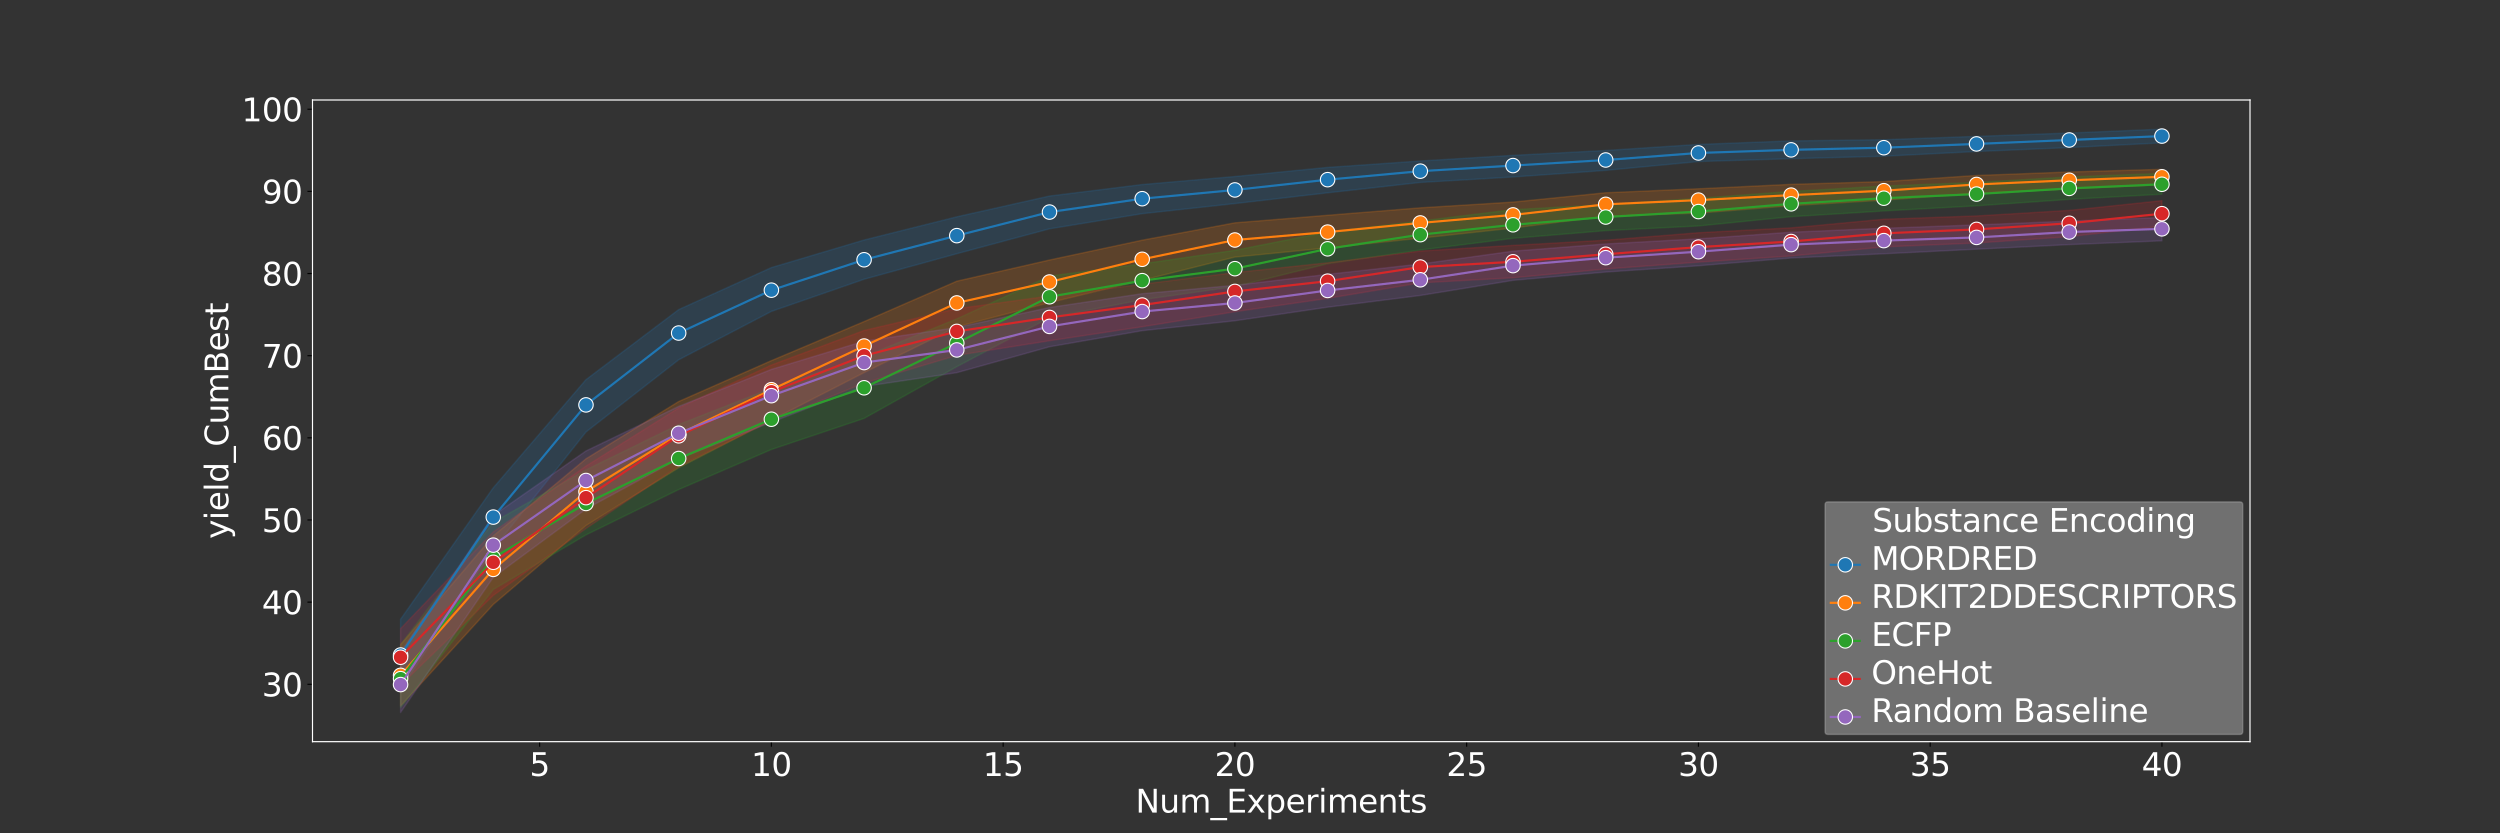 <?xml version="1.0" encoding="utf-8" standalone="no"?>
<!DOCTYPE svg PUBLIC "-//W3C//DTD SVG 1.1//EN"
  "http://www.w3.org/Graphics/SVG/1.1/DTD/svg11.dtd">
<svg xmlns:xlink="http://www.w3.org/1999/xlink" width="1728pt" height="576pt" viewBox="0 0 1728 576" xmlns="http://www.w3.org/2000/svg" version="1.1">
 <rect x="0" y="0" width="1728" height="576" fill="#333333" stroke="none"/>
 <defs>
  <style type="text/css">*{stroke-linejoin: round; stroke-linecap: butt}</style>
 </defs>
 <g id="figure_1">
  <g id="patch_1">
   <path d="M 0 576 
L 1728 576 
L 1728 0 
L 0 0 
L 0 576 
z
" style="fill: none"/>
  </g>
  <g id="axes_1">
   <g id="patch_2">
    <path d="M 216 512.64 
L 1555.2 512.64 
L 1555.2 69.12 
L 216 69.12 
L 216 512.64 
z
" style="fill: none"/>
   </g>
   <g id="FillBetweenPolyCollection_1">
    <defs>
     <path id="m8cfc0ecb2a" d="M 276.873 -147.97 
L 276.873 -99.395 
L 340.949 -196.481 
L 405.026 -277.419 
L 469.102 -327.329 
L 533.179 -360.77 
L 597.256 -382.995 
L 661.332 -400.645 
L 725.409 -417.85 
L 789.485 -428.318 
L 853.562 -435.306 
L 917.638 -442.738 
L 981.715 -449.9 
L 1045.791 -453.671 
L 1109.868 -458.237 
L 1173.944 -464.341 
L 1238.021 -466.301 
L 1302.098 -468.028 
L 1366.174 -471.28 
L 1430.251 -473.993 
L 1494.327 -477.252 
L 1494.327 -486.72 
L 1494.327 -486.72 
L 1430.251 -484.046 
L 1366.174 -481.74 
L 1302.098 -479.428 
L 1238.021 -478.593 
L 1173.944 -476.17 
L 1109.868 -471.979 
L 1045.791 -468.617 
L 981.715 -464.711 
L 917.638 -460.282 
L 853.562 -453.978 
L 789.485 -448.437 
L 725.409 -440.494 
L 661.332 -426.132 
L 597.256 -410.105 
L 533.179 -391.035 
L 469.102 -361.998 
L 405.026 -313.581 
L 340.949 -238.812 
L 276.873 -147.97 
z
" style="stroke: #1f77b4; stroke-opacity: 0.2"/>
    </defs>
    <g clip-path="url(#pfb9542c077)">
     <use xlink:href="#m8cfc0ecb2a" x="0" y="576" style="fill: #1f77b4; fill-opacity: 0.2; stroke: #1f77b4; stroke-opacity: 0.2"/>
    </g>
   </g>
   <g id="FillBetweenPolyCollection_2">
    <defs>
     <path id="m1575750bf4" d="M 276.873 -130.423 
L 276.873 -88.046 
L 340.949 -158.229 
L 405.026 -212.738 
L 469.102 -252.686 
L 533.179 -285.63 
L 597.256 -318.433 
L 661.332 -350.113 
L 725.409 -366.815 
L 789.485 -382.261 
L 853.562 -398.321 
L 917.638 -404.683 
L 981.715 -411.37 
L 1045.791 -418.374 
L 1109.868 -426.587 
L 1173.944 -428.671 
L 1238.021 -433.806 
L 1302.098 -437.635 
L 1366.174 -442.452 
L 1430.251 -445.397 
L 1494.327 -448.325 
L 1494.327 -458.947 
L 1494.327 -458.947 
L 1430.251 -457.117 
L 1366.174 -454.708 
L 1302.098 -450.465 
L 1238.021 -448.562 
L 1173.944 -445.518 
L 1109.868 -442.761 
L 1045.791 -436.304 
L 981.715 -432.337 
L 917.638 -427.193 
L 853.562 -421.976 
L 789.485 -409.969 
L 725.409 -396.272 
L 661.332 -381.631 
L 597.256 -353.706 
L 533.179 -326.718 
L 469.102 -298.462 
L 405.026 -258.867 
L 340.949 -205.59 
L 276.873 -130.423 
z
" style="stroke: #ff7f0e; stroke-opacity: 0.2"/>
    </defs>
    <g clip-path="url(#pfb9542c077)">
     <use xlink:href="#m1575750bf4" x="0" y="576" style="fill: #ff7f0e; fill-opacity: 0.2; stroke: #ff7f0e; stroke-opacity: 0.2"/>
    </g>
   </g>
   <g id="FillBetweenPolyCollection_3">
    <defs>
     <path id="m25afac946f" d="M 276.873 -130.395 
L 276.873 -86.939 
L 340.949 -168.522 
L 405.026 -206.292 
L 469.102 -237.629 
L 533.179 -265.32 
L 597.256 -286.808 
L 661.332 -322.552 
L 725.409 -356.452 
L 789.485 -368.835 
L 853.562 -377.918 
L 917.638 -393.701 
L 981.715 -403.216 
L 1045.791 -411.284 
L 1109.868 -416.586 
L 1173.944 -419.823 
L 1238.021 -426.226 
L 1302.098 -430.193 
L 1366.174 -433.737 
L 1430.251 -438.199 
L 1494.327 -441.77 
L 1494.327 -456.131 
L 1494.327 -456.131 
L 1430.251 -453.715 
L 1366.174 -449.913 
L 1302.098 -447.403 
L 1238.021 -443.675 
L 1173.944 -438.953 
L 1109.868 -434.547 
L 1045.791 -431.088 
L 981.715 -423.223 
L 917.638 -415.676 
L 853.562 -402.997 
L 789.485 -393.611 
L 725.409 -385.166 
L 661.332 -355.598 
L 597.256 -329.615 
L 533.179 -307.644 
L 469.102 -282.568 
L 405.026 -251.216 
L 340.949 -214.978 
L 276.873 -130.395 
z
" style="stroke: #2ca02c; stroke-opacity: 0.2"/>
    </defs>
    <g clip-path="url(#pfb9542c077)">
     <use xlink:href="#m25afac946f" x="0" y="576" style="fill: #2ca02c; fill-opacity: 0.2; stroke: #2ca02c; stroke-opacity: 0.2"/>
    </g>
   </g>
   <g id="FillBetweenPolyCollection_4">
    <defs>
     <path id="m57a9f2232b" d="M 276.873 -141.474 
L 276.873 -102.348 
L 340.949 -164.422 
L 405.026 -210.699 
L 469.102 -253.925 
L 533.179 -285.188 
L 597.256 -311.251 
L 661.332 -330.37 
L 725.409 -340.482 
L 789.485 -350.148 
L 853.562 -360.533 
L 917.638 -369.743 
L 981.715 -380.466 
L 1045.791 -384.004 
L 1109.868 -390.095 
L 1173.944 -394.817 
L 1238.021 -399.062 
L 1302.098 -405.333 
L 1366.174 -408.025 
L 1430.251 -412.423 
L 1494.327 -419.719 
L 1494.327 -437.305 
L 1494.327 -437.305 
L 1430.251 -430.56 
L 1366.174 -426.735 
L 1302.098 -424.453 
L 1238.021 -418.508 
L 1173.944 -415.118 
L 1109.868 -409.967 
L 1045.791 -406.376 
L 981.715 -402.463 
L 917.638 -394.338 
L 853.562 -387.572 
L 789.485 -379.525 
L 725.409 -371.383 
L 661.332 -362.608 
L 597.256 -347.56 
L 533.179 -323.67 
L 469.102 -294.032 
L 405.026 -253.852 
L 340.949 -208.311 
L 276.873 -141.474 
z
" style="stroke: #d62728; stroke-opacity: 0.2"/>
    </defs>
    <g clip-path="url(#pfb9542c077)">
     <use xlink:href="#m57a9f2232b" x="0" y="576" style="fill: #d62728; fill-opacity: 0.2; stroke: #d62728; stroke-opacity: 0.2"/>
    </g>
   </g>
   <g id="FillBetweenPolyCollection_5">
    <defs>
     <path id="mcfc88dd3a3" d="M 276.873 -124.942 
L 276.873 -83.52 
L 340.949 -176.93 
L 405.026 -224.191 
L 469.102 -258.959 
L 533.179 -284.159 
L 597.256 -308.884 
L 661.332 -318.409 
L 725.409 -336.325 
L 789.485 -347.451 
L 853.562 -354.293 
L 917.638 -363.684 
L 981.715 -371.781 
L 1045.791 -382.226 
L 1109.868 -387.971 
L 1173.944 -392.3 
L 1238.021 -397.683 
L 1302.098 -400.598 
L 1366.174 -403.759 
L 1430.251 -406.93 
L 1494.327 -409.557 
L 1494.327 -425.619 
L 1494.327 -425.619 
L 1430.251 -423.167 
L 1366.174 -420.537 
L 1302.098 -418.226 
L 1238.021 -415.497 
L 1173.944 -410.911 
L 1109.868 -407.371 
L 1045.791 -402.381 
L 981.715 -393.503 
L 917.638 -386.359 
L 853.562 -378.783 
L 789.485 -372.995 
L 725.409 -363.461 
L 661.332 -349.593 
L 597.256 -340.197 
L 533.179 -320.658 
L 469.102 -295.1 
L 405.026 -264.294 
L 340.949 -219.654 
L 276.873 -124.942 
z
" style="stroke: #9467bd; stroke-opacity: 0.2"/>
    </defs>
    <g clip-path="url(#pfb9542c077)">
     <use xlink:href="#mcfc88dd3a3" x="0" y="576" style="fill: #9467bd; fill-opacity: 0.2; stroke: #9467bd; stroke-opacity: 0.2"/>
    </g>
   </g>
   <g id="matplotlib.axis_1">
    <g id="xtick_1">
     <g id="line2d_1">
      <defs>
       <path id="mccd18dc8af" d="M 0 0 
L 0 3.5 
" style="stroke: #000000; stroke-width: 0.8"/>
      </defs>
      <g>
       <use xlink:href="#mccd18dc8af" x="372.988" y="512.64" style="stroke: #000000; stroke-width: 0.8"/>
      </g>
     </g>
     <g id="text_1">
      <!-- 5 -->
      <g style="fill: #ffffff" transform="translate(365.989 536.357) scale(0.22 -0.22)">
       <defs>
        <path id="DejaVuSans-35" d="M 691 4666 
L 3169 4666 
L 3169 4134 
L 1269 4134 
L 1269 2991 
Q 1406 3038 1543 3061 
Q 1681 3084 1819 3084 
Q 2600 3084 3056 2656 
Q 3513 2228 3513 1497 
Q 3513 744 3044 326 
Q 2575 -91 1722 -91 
Q 1428 -91 1123 -41 
Q 819 9 494 109 
L 494 744 
Q 775 591 1075 516 
Q 1375 441 1709 441 
Q 2250 441 2565 725 
Q 2881 1009 2881 1497 
Q 2881 1984 2565 2268 
Q 2250 2553 1709 2553 
Q 1456 2553 1204 2497 
Q 953 2441 691 2322 
L 691 4666 
z
" transform="scale(0.016)"/>
       </defs>
       <use xlink:href="#DejaVuSans-35"/>
      </g>
     </g>
    </g>
    <g id="xtick_2">
     <g id="line2d_2">
      <g>
       <use xlink:href="#mccd18dc8af" x="533.179" y="512.64" style="stroke: #000000; stroke-width: 0.8"/>
      </g>
     </g>
     <g id="text_2">
      <!-- 10 -->
      <g style="fill: #ffffff" transform="translate(519.181 536.357) scale(0.22 -0.22)">
       <defs>
        <path id="DejaVuSans-31" d="M 794 531 
L 1825 531 
L 1825 4091 
L 703 3866 
L 703 4441 
L 1819 4666 
L 2450 4666 
L 2450 531 
L 3481 531 
L 3481 0 
L 794 0 
L 794 531 
z
" transform="scale(0.016)"/>
        <path id="DejaVuSans-30" d="M 2034 4250 
Q 1547 4250 1301 3770 
Q 1056 3291 1056 2328 
Q 1056 1369 1301 889 
Q 1547 409 2034 409 
Q 2525 409 2770 889 
Q 3016 1369 3016 2328 
Q 3016 3291 2770 3770 
Q 2525 4250 2034 4250 
z
M 2034 4750 
Q 2819 4750 3233 4129 
Q 3647 3509 3647 2328 
Q 3647 1150 3233 529 
Q 2819 -91 2034 -91 
Q 1250 -91 836 529 
Q 422 1150 422 2328 
Q 422 3509 836 4129 
Q 1250 4750 2034 4750 
z
" transform="scale(0.016)"/>
       </defs>
       <use xlink:href="#DejaVuSans-31"/>
       <use xlink:href="#DejaVuSans-30" transform="translate(63.623 0)"/>
      </g>
     </g>
    </g>
    <g id="xtick_3">
     <g id="line2d_3">
      <g>
       <use xlink:href="#mccd18dc8af" x="693.37" y="512.64" style="stroke: #000000; stroke-width: 0.8"/>
      </g>
     </g>
     <g id="text_3">
      <!-- 15 -->
      <g style="fill: #ffffff" transform="translate(679.373 536.357) scale(0.22 -0.22)">
       <use xlink:href="#DejaVuSans-31"/>
       <use xlink:href="#DejaVuSans-35" transform="translate(63.623 0)"/>
      </g>
     </g>
    </g>
    <g id="xtick_4">
     <g id="line2d_4">
      <g>
       <use xlink:href="#mccd18dc8af" x="853.562" y="512.64" style="stroke: #000000; stroke-width: 0.8"/>
      </g>
     </g>
     <g id="text_4">
      <!-- 20 -->
      <g style="fill: #ffffff" transform="translate(839.564 536.357) scale(0.22 -0.22)">
       <defs>
        <path id="DejaVuSans-32" d="M 1228 531 
L 3431 531 
L 3431 0 
L 469 0 
L 469 531 
Q 828 903 1448 1529 
Q 2069 2156 2228 2338 
Q 2531 2678 2651 2914 
Q 2772 3150 2772 3378 
Q 2772 3750 2511 3984 
Q 2250 4219 1831 4219 
Q 1534 4219 1204 4116 
Q 875 4013 500 3803 
L 500 4441 
Q 881 4594 1212 4672 
Q 1544 4750 1819 4750 
Q 2544 4750 2975 4387 
Q 3406 4025 3406 3419 
Q 3406 3131 3298 2873 
Q 3191 2616 2906 2266 
Q 2828 2175 2409 1742 
Q 1991 1309 1228 531 
z
" transform="scale(0.016)"/>
       </defs>
       <use xlink:href="#DejaVuSans-32"/>
       <use xlink:href="#DejaVuSans-30" transform="translate(63.623 0)"/>
      </g>
     </g>
    </g>
    <g id="xtick_5">
     <g id="line2d_5">
      <g>
       <use xlink:href="#mccd18dc8af" x="1013.753" y="512.64" style="stroke: #000000; stroke-width: 0.8"/>
      </g>
     </g>
     <g id="text_5">
      <!-- 25 -->
      <g style="fill: #ffffff" transform="translate(999.756 536.357) scale(0.22 -0.22)">
       <use xlink:href="#DejaVuSans-32"/>
       <use xlink:href="#DejaVuSans-35" transform="translate(63.623 0)"/>
      </g>
     </g>
    </g>
    <g id="xtick_6">
     <g id="line2d_6">
      <g>
       <use xlink:href="#mccd18dc8af" x="1173.944" y="512.64" style="stroke: #000000; stroke-width: 0.8"/>
      </g>
     </g>
     <g id="text_6">
      <!-- 30 -->
      <g style="fill: #ffffff" transform="translate(1159.947 536.357) scale(0.22 -0.22)">
       <defs>
        <path id="DejaVuSans-33" d="M 2597 2516 
Q 3050 2419 3304 2112 
Q 3559 1806 3559 1356 
Q 3559 666 3084 287 
Q 2609 -91 1734 -91 
Q 1441 -91 1130 -33 
Q 819 25 488 141 
L 488 750 
Q 750 597 1062 519 
Q 1375 441 1716 441 
Q 2309 441 2620 675 
Q 2931 909 2931 1356 
Q 2931 1769 2642 2001 
Q 2353 2234 1838 2234 
L 1294 2234 
L 1294 2753 
L 1863 2753 
Q 2328 2753 2575 2939 
Q 2822 3125 2822 3475 
Q 2822 3834 2567 4026 
Q 2313 4219 1838 4219 
Q 1578 4219 1281 4162 
Q 984 4106 628 3988 
L 628 4550 
Q 988 4650 1302 4700 
Q 1616 4750 1894 4750 
Q 2613 4750 3031 4423 
Q 3450 4097 3450 3541 
Q 3450 3153 3228 2886 
Q 3006 2619 2597 2516 
z
" transform="scale(0.016)"/>
       </defs>
       <use xlink:href="#DejaVuSans-33"/>
       <use xlink:href="#DejaVuSans-30" transform="translate(63.623 0)"/>
      </g>
     </g>
    </g>
    <g id="xtick_7">
     <g id="line2d_7">
      <g>
       <use xlink:href="#mccd18dc8af" x="1334.136" y="512.64" style="stroke: #000000; stroke-width: 0.8"/>
      </g>
     </g>
     <g id="text_7">
      <!-- 35 -->
      <g style="fill: #ffffff" transform="translate(1320.138 536.357) scale(0.22 -0.22)">
       <use xlink:href="#DejaVuSans-33"/>
       <use xlink:href="#DejaVuSans-35" transform="translate(63.623 0)"/>
      </g>
     </g>
    </g>
    <g id="xtick_8">
     <g id="line2d_8">
      <g>
       <use xlink:href="#mccd18dc8af" x="1494.327" y="512.64" style="stroke: #000000; stroke-width: 0.8"/>
      </g>
     </g>
     <g id="text_8">
      <!-- 40 -->
      <g style="fill: #ffffff" transform="translate(1480.33 536.357) scale(0.22 -0.22)">
       <defs>
        <path id="DejaVuSans-34" d="M 2419 4116 
L 825 1625 
L 2419 1625 
L 2419 4116 
z
M 2253 4666 
L 3047 4666 
L 3047 1625 
L 3713 1625 
L 3713 1100 
L 3047 1100 
L 3047 0 
L 2419 0 
L 2419 1100 
L 313 1100 
L 313 1709 
L 2253 4666 
z
" transform="scale(0.016)"/>
       </defs>
       <use xlink:href="#DejaVuSans-34"/>
       <use xlink:href="#DejaVuSans-30" transform="translate(63.623 0)"/>
      </g>
     </g>
    </g>
    <g id="text_9">
     <!-- Num_Experiments -->
     <g style="fill: #ffffff" transform="translate(784.897 561.648) scale(0.22 -0.22)">
      <defs>
       <path id="DejaVuSans-4e" d="M 628 4666 
L 1478 4666 
L 3547 763 
L 3547 4666 
L 4159 4666 
L 4159 0 
L 3309 0 
L 1241 3903 
L 1241 0 
L 628 0 
L 628 4666 
z
" transform="scale(0.016)"/>
       <path id="DejaVuSans-75" d="M 544 1381 
L 544 3500 
L 1119 3500 
L 1119 1403 
Q 1119 906 1312 657 
Q 1506 409 1894 409 
Q 2359 409 2629 706 
Q 2900 1003 2900 1516 
L 2900 3500 
L 3475 3500 
L 3475 0 
L 2900 0 
L 2900 538 
Q 2691 219 2414 64 
Q 2138 -91 1772 -91 
Q 1169 -91 856 284 
Q 544 659 544 1381 
z
M 1991 3584 
L 1991 3584 
z
" transform="scale(0.016)"/>
       <path id="DejaVuSans-6d" d="M 3328 2828 
Q 3544 3216 3844 3400 
Q 4144 3584 4550 3584 
Q 5097 3584 5394 3201 
Q 5691 2819 5691 2113 
L 5691 0 
L 5113 0 
L 5113 2094 
Q 5113 2597 4934 2840 
Q 4756 3084 4391 3084 
Q 3944 3084 3684 2787 
Q 3425 2491 3425 1978 
L 3425 0 
L 2847 0 
L 2847 2094 
Q 2847 2600 2669 2842 
Q 2491 3084 2119 3084 
Q 1678 3084 1418 2786 
Q 1159 2488 1159 1978 
L 1159 0 
L 581 0 
L 581 3500 
L 1159 3500 
L 1159 2956 
Q 1356 3278 1631 3431 
Q 1906 3584 2284 3584 
Q 2666 3584 2933 3390 
Q 3200 3197 3328 2828 
z
" transform="scale(0.016)"/>
       <path id="DejaVuSans-5f" d="M 3263 -1063 
L 3263 -1509 
L -63 -1509 
L -63 -1063 
L 3263 -1063 
z
" transform="scale(0.016)"/>
       <path id="DejaVuSans-45" d="M 628 4666 
L 3578 4666 
L 3578 4134 
L 1259 4134 
L 1259 2753 
L 3481 2753 
L 3481 2222 
L 1259 2222 
L 1259 531 
L 3634 531 
L 3634 0 
L 628 0 
L 628 4666 
z
" transform="scale(0.016)"/>
       <path id="DejaVuSans-78" d="M 3513 3500 
L 2247 1797 
L 3578 0 
L 2900 0 
L 1881 1375 
L 863 0 
L 184 0 
L 1544 1831 
L 300 3500 
L 978 3500 
L 1906 2253 
L 2834 3500 
L 3513 3500 
z
" transform="scale(0.016)"/>
       <path id="DejaVuSans-70" d="M 1159 525 
L 1159 -1331 
L 581 -1331 
L 581 3500 
L 1159 3500 
L 1159 2969 
Q 1341 3281 1617 3432 
Q 1894 3584 2278 3584 
Q 2916 3584 3314 3078 
Q 3713 2572 3713 1747 
Q 3713 922 3314 415 
Q 2916 -91 2278 -91 
Q 1894 -91 1617 61 
Q 1341 213 1159 525 
z
M 3116 1747 
Q 3116 2381 2855 2742 
Q 2594 3103 2138 3103 
Q 1681 3103 1420 2742 
Q 1159 2381 1159 1747 
Q 1159 1113 1420 752 
Q 1681 391 2138 391 
Q 2594 391 2855 752 
Q 3116 1113 3116 1747 
z
" transform="scale(0.016)"/>
       <path id="DejaVuSans-65" d="M 3597 1894 
L 3597 1613 
L 953 1613 
Q 991 1019 1311 708 
Q 1631 397 2203 397 
Q 2534 397 2845 478 
Q 3156 559 3463 722 
L 3463 178 
Q 3153 47 2828 -22 
Q 2503 -91 2169 -91 
Q 1331 -91 842 396 
Q 353 884 353 1716 
Q 353 2575 817 3079 
Q 1281 3584 2069 3584 
Q 2775 3584 3186 3129 
Q 3597 2675 3597 1894 
z
M 3022 2063 
Q 3016 2534 2758 2815 
Q 2500 3097 2075 3097 
Q 1594 3097 1305 2825 
Q 1016 2553 972 2059 
L 3022 2063 
z
" transform="scale(0.016)"/>
       <path id="DejaVuSans-72" d="M 2631 2963 
Q 2534 3019 2420 3045 
Q 2306 3072 2169 3072 
Q 1681 3072 1420 2755 
Q 1159 2438 1159 1844 
L 1159 0 
L 581 0 
L 581 3500 
L 1159 3500 
L 1159 2956 
Q 1341 3275 1631 3429 
Q 1922 3584 2338 3584 
Q 2397 3584 2469 3576 
Q 2541 3569 2628 3553 
L 2631 2963 
z
" transform="scale(0.016)"/>
       <path id="DejaVuSans-69" d="M 603 3500 
L 1178 3500 
L 1178 0 
L 603 0 
L 603 3500 
z
M 603 4863 
L 1178 4863 
L 1178 4134 
L 603 4134 
L 603 4863 
z
" transform="scale(0.016)"/>
       <path id="DejaVuSans-6e" d="M 3513 2113 
L 3513 0 
L 2938 0 
L 2938 2094 
Q 2938 2591 2744 2837 
Q 2550 3084 2163 3084 
Q 1697 3084 1428 2787 
Q 1159 2491 1159 1978 
L 1159 0 
L 581 0 
L 581 3500 
L 1159 3500 
L 1159 2956 
Q 1366 3272 1645 3428 
Q 1925 3584 2291 3584 
Q 2894 3584 3203 3211 
Q 3513 2838 3513 2113 
z
" transform="scale(0.016)"/>
       <path id="DejaVuSans-74" d="M 1172 4494 
L 1172 3500 
L 2356 3500 
L 2356 3053 
L 1172 3053 
L 1172 1153 
Q 1172 725 1289 603 
Q 1406 481 1766 481 
L 2356 481 
L 2356 0 
L 1766 0 
Q 1100 0 847 248 
Q 594 497 594 1153 
L 594 3053 
L 172 3053 
L 172 3500 
L 594 3500 
L 594 4494 
L 1172 4494 
z
" transform="scale(0.016)"/>
       <path id="DejaVuSans-73" d="M 2834 3397 
L 2834 2853 
Q 2591 2978 2328 3040 
Q 2066 3103 1784 3103 
Q 1356 3103 1142 2972 
Q 928 2841 928 2578 
Q 928 2378 1081 2264 
Q 1234 2150 1697 2047 
L 1894 2003 
Q 2506 1872 2764 1633 
Q 3022 1394 3022 966 
Q 3022 478 2636 193 
Q 2250 -91 1575 -91 
Q 1294 -91 989 -36 
Q 684 19 347 128 
L 347 722 
Q 666 556 975 473 
Q 1284 391 1588 391 
Q 1994 391 2212 530 
Q 2431 669 2431 922 
Q 2431 1156 2273 1281 
Q 2116 1406 1581 1522 
L 1381 1569 
Q 847 1681 609 1914 
Q 372 2147 372 2553 
Q 372 3047 722 3315 
Q 1072 3584 1716 3584 
Q 2034 3584 2315 3537 
Q 2597 3491 2834 3397 
z
" transform="scale(0.016)"/>
      </defs>
      <use xlink:href="#DejaVuSans-4e"/>
      <use xlink:href="#DejaVuSans-75" transform="translate(74.805 0)"/>
      <use xlink:href="#DejaVuSans-6d" transform="translate(138.184 0)"/>
      <use xlink:href="#DejaVuSans-5f" transform="translate(235.596 0)"/>
      <use xlink:href="#DejaVuSans-45" transform="translate(285.596 0)"/>
      <use xlink:href="#DejaVuSans-78" transform="translate(348.779 0)"/>
      <use xlink:href="#DejaVuSans-70" transform="translate(407.959 0)"/>
      <use xlink:href="#DejaVuSans-65" transform="translate(471.436 0)"/>
      <use xlink:href="#DejaVuSans-72" transform="translate(532.959 0)"/>
      <use xlink:href="#DejaVuSans-69" transform="translate(574.072 0)"/>
      <use xlink:href="#DejaVuSans-6d" transform="translate(601.855 0)"/>
      <use xlink:href="#DejaVuSans-65" transform="translate(699.268 0)"/>
      <use xlink:href="#DejaVuSans-6e" transform="translate(760.791 0)"/>
      <use xlink:href="#DejaVuSans-74" transform="translate(824.17 0)"/>
      <use xlink:href="#DejaVuSans-73" transform="translate(863.379 0)"/>
     </g>
    </g>
   </g>
   <g id="matplotlib.axis_2">
    <g id="ytick_1">
     <g id="line2d_9">
      <defs>
       <path id="m86c317051e" d="M 0 0 
L -3.5 0 
" style="stroke: #000000; stroke-width: 0.8"/>
      </defs>
      <g>
       <use xlink:href="#m86c317051e" x="216" y="472.982" style="stroke: #000000; stroke-width: 0.8"/>
      </g>
     </g>
     <g id="text_10">
      <!-- 30 -->
      <g style="fill: #ffffff" transform="translate(181.005 481.34) scale(0.22 -0.22)">
       <use xlink:href="#DejaVuSans-33"/>
       <use xlink:href="#DejaVuSans-30" transform="translate(63.623 0)"/>
      </g>
     </g>
    </g>
    <g id="ytick_2">
     <g id="line2d_10">
      <g>
       <use xlink:href="#m86c317051e" x="216" y="416.198" style="stroke: #000000; stroke-width: 0.8"/>
      </g>
     </g>
     <g id="text_11">
      <!-- 40 -->
      <g style="fill: #ffffff" transform="translate(181.005 424.556) scale(0.22 -0.22)">
       <use xlink:href="#DejaVuSans-34"/>
       <use xlink:href="#DejaVuSans-30" transform="translate(63.623 0)"/>
      </g>
     </g>
    </g>
    <g id="ytick_3">
     <g id="line2d_11">
      <g>
       <use xlink:href="#m86c317051e" x="216" y="359.414" style="stroke: #000000; stroke-width: 0.8"/>
      </g>
     </g>
     <g id="text_12">
      <!-- 50 -->
      <g style="fill: #ffffff" transform="translate(181.005 367.772) scale(0.22 -0.22)">
       <use xlink:href="#DejaVuSans-35"/>
       <use xlink:href="#DejaVuSans-30" transform="translate(63.623 0)"/>
      </g>
     </g>
    </g>
    <g id="ytick_4">
     <g id="line2d_12">
      <g>
       <use xlink:href="#m86c317051e" x="216" y="302.63" style="stroke: #000000; stroke-width: 0.8"/>
      </g>
     </g>
     <g id="text_13">
      <!-- 60 -->
      <g style="fill: #ffffff" transform="translate(181.005 310.989) scale(0.22 -0.22)">
       <defs>
        <path id="DejaVuSans-36" d="M 2113 2584 
Q 1688 2584 1439 2293 
Q 1191 2003 1191 1497 
Q 1191 994 1439 701 
Q 1688 409 2113 409 
Q 2538 409 2786 701 
Q 3034 994 3034 1497 
Q 3034 2003 2786 2293 
Q 2538 2584 2113 2584 
z
M 3366 4563 
L 3366 3988 
Q 3128 4100 2886 4159 
Q 2644 4219 2406 4219 
Q 1781 4219 1451 3797 
Q 1122 3375 1075 2522 
Q 1259 2794 1537 2939 
Q 1816 3084 2150 3084 
Q 2853 3084 3261 2657 
Q 3669 2231 3669 1497 
Q 3669 778 3244 343 
Q 2819 -91 2113 -91 
Q 1303 -91 875 529 
Q 447 1150 447 2328 
Q 447 3434 972 4092 
Q 1497 4750 2381 4750 
Q 2619 4750 2861 4703 
Q 3103 4656 3366 4563 
z
" transform="scale(0.016)"/>
       </defs>
       <use xlink:href="#DejaVuSans-36"/>
       <use xlink:href="#DejaVuSans-30" transform="translate(63.623 0)"/>
      </g>
     </g>
    </g>
    <g id="ytick_5">
     <g id="line2d_13">
      <g>
       <use xlink:href="#m86c317051e" x="216" y="245.846" style="stroke: #000000; stroke-width: 0.8"/>
      </g>
     </g>
     <g id="text_14">
      <!-- 70 -->
      <g style="fill: #ffffff" transform="translate(181.005 254.205) scale(0.22 -0.22)">
       <defs>
        <path id="DejaVuSans-37" d="M 525 4666 
L 3525 4666 
L 3525 4397 
L 1831 0 
L 1172 0 
L 2766 4134 
L 525 4134 
L 525 4666 
z
" transform="scale(0.016)"/>
       </defs>
       <use xlink:href="#DejaVuSans-37"/>
       <use xlink:href="#DejaVuSans-30" transform="translate(63.623 0)"/>
      </g>
     </g>
    </g>
    <g id="ytick_6">
     <g id="line2d_14">
      <g>
       <use xlink:href="#m86c317051e" x="216" y="189.063" style="stroke: #000000; stroke-width: 0.8"/>
      </g>
     </g>
     <g id="text_15">
      <!-- 80 -->
      <g style="fill: #ffffff" transform="translate(181.005 197.421) scale(0.22 -0.22)">
       <defs>
        <path id="DejaVuSans-38" d="M 2034 2216 
Q 1584 2216 1326 1975 
Q 1069 1734 1069 1313 
Q 1069 891 1326 650 
Q 1584 409 2034 409 
Q 2484 409 2743 651 
Q 3003 894 3003 1313 
Q 3003 1734 2745 1975 
Q 2488 2216 2034 2216 
z
M 1403 2484 
Q 997 2584 770 2862 
Q 544 3141 544 3541 
Q 544 4100 942 4425 
Q 1341 4750 2034 4750 
Q 2731 4750 3128 4425 
Q 3525 4100 3525 3541 
Q 3525 3141 3298 2862 
Q 3072 2584 2669 2484 
Q 3125 2378 3379 2068 
Q 3634 1759 3634 1313 
Q 3634 634 3220 271 
Q 2806 -91 2034 -91 
Q 1263 -91 848 271 
Q 434 634 434 1313 
Q 434 1759 690 2068 
Q 947 2378 1403 2484 
z
M 1172 3481 
Q 1172 3119 1398 2916 
Q 1625 2713 2034 2713 
Q 2441 2713 2670 2916 
Q 2900 3119 2900 3481 
Q 2900 3844 2670 4047 
Q 2441 4250 2034 4250 
Q 1625 4250 1398 4047 
Q 1172 3844 1172 3481 
z
" transform="scale(0.016)"/>
       </defs>
       <use xlink:href="#DejaVuSans-38"/>
       <use xlink:href="#DejaVuSans-30" transform="translate(63.623 0)"/>
      </g>
     </g>
    </g>
    <g id="ytick_7">
     <g id="line2d_15">
      <g>
       <use xlink:href="#m86c317051e" x="216" y="132.279" style="stroke: #000000; stroke-width: 0.8"/>
      </g>
     </g>
     <g id="text_16">
      <!-- 90 -->
      <g style="fill: #ffffff" transform="translate(181.005 140.637) scale(0.22 -0.22)">
       <defs>
        <path id="DejaVuSans-39" d="M 703 97 
L 703 672 
Q 941 559 1184 500 
Q 1428 441 1663 441 
Q 2288 441 2617 861 
Q 2947 1281 2994 2138 
Q 2813 1869 2534 1725 
Q 2256 1581 1919 1581 
Q 1219 1581 811 2004 
Q 403 2428 403 3163 
Q 403 3881 828 4315 
Q 1253 4750 1959 4750 
Q 2769 4750 3195 4129 
Q 3622 3509 3622 2328 
Q 3622 1225 3098 567 
Q 2575 -91 1691 -91 
Q 1453 -91 1209 -44 
Q 966 3 703 97 
z
M 1959 2075 
Q 2384 2075 2632 2365 
Q 2881 2656 2881 3163 
Q 2881 3666 2632 3958 
Q 2384 4250 1959 4250 
Q 1534 4250 1286 3958 
Q 1038 3666 1038 3163 
Q 1038 2656 1286 2365 
Q 1534 2075 1959 2075 
z
" transform="scale(0.016)"/>
       </defs>
       <use xlink:href="#DejaVuSans-39"/>
       <use xlink:href="#DejaVuSans-30" transform="translate(63.623 0)"/>
      </g>
     </g>
    </g>
    <g id="ytick_8">
     <g id="line2d_16">
      <g>
       <use xlink:href="#m86c317051e" x="216" y="75.495" style="stroke: #000000; stroke-width: 0.8"/>
      </g>
     </g>
     <g id="text_17">
      <!-- 100 -->
      <g style="fill: #ffffff" transform="translate(167.007 83.853) scale(0.22 -0.22)">
       <use xlink:href="#DejaVuSans-31"/>
       <use xlink:href="#DejaVuSans-30" transform="translate(63.623 0)"/>
       <use xlink:href="#DejaVuSans-30" transform="translate(127.246 0)"/>
      </g>
     </g>
    </g>
    <g id="text_18">
     <!-- yield_CumBest -->
     <g style="fill: #ffffff" transform="translate(157.82 372.479) rotate(-90) scale(0.22 -0.22)">
      <defs>
       <path id="DejaVuSans-79" d="M 2059 -325 
Q 1816 -950 1584 -1140 
Q 1353 -1331 966 -1331 
L 506 -1331 
L 506 -850 
L 844 -850 
Q 1081 -850 1212 -737 
Q 1344 -625 1503 -206 
L 1606 56 
L 191 3500 
L 800 3500 
L 1894 763 
L 2988 3500 
L 3597 3500 
L 2059 -325 
z
" transform="scale(0.016)"/>
       <path id="DejaVuSans-6c" d="M 603 4863 
L 1178 4863 
L 1178 0 
L 603 0 
L 603 4863 
z
" transform="scale(0.016)"/>
       <path id="DejaVuSans-64" d="M 2906 2969 
L 2906 4863 
L 3481 4863 
L 3481 0 
L 2906 0 
L 2906 525 
Q 2725 213 2448 61 
Q 2172 -91 1784 -91 
Q 1150 -91 751 415 
Q 353 922 353 1747 
Q 353 2572 751 3078 
Q 1150 3584 1784 3584 
Q 2172 3584 2448 3432 
Q 2725 3281 2906 2969 
z
M 947 1747 
Q 947 1113 1208 752 
Q 1469 391 1925 391 
Q 2381 391 2643 752 
Q 2906 1113 2906 1747 
Q 2906 2381 2643 2742 
Q 2381 3103 1925 3103 
Q 1469 3103 1208 2742 
Q 947 2381 947 1747 
z
" transform="scale(0.016)"/>
       <path id="DejaVuSans-43" d="M 4122 4306 
L 4122 3641 
Q 3803 3938 3442 4084 
Q 3081 4231 2675 4231 
Q 1875 4231 1450 3742 
Q 1025 3253 1025 2328 
Q 1025 1406 1450 917 
Q 1875 428 2675 428 
Q 3081 428 3442 575 
Q 3803 722 4122 1019 
L 4122 359 
Q 3791 134 3420 21 
Q 3050 -91 2638 -91 
Q 1578 -91 968 557 
Q 359 1206 359 2328 
Q 359 3453 968 4101 
Q 1578 4750 2638 4750 
Q 3056 4750 3426 4639 
Q 3797 4528 4122 4306 
z
" transform="scale(0.016)"/>
       <path id="DejaVuSans-42" d="M 1259 2228 
L 1259 519 
L 2272 519 
Q 2781 519 3026 730 
Q 3272 941 3272 1375 
Q 3272 1813 3026 2020 
Q 2781 2228 2272 2228 
L 1259 2228 
z
M 1259 4147 
L 1259 2741 
L 2194 2741 
Q 2656 2741 2882 2914 
Q 3109 3088 3109 3444 
Q 3109 3797 2882 3972 
Q 2656 4147 2194 4147 
L 1259 4147 
z
M 628 4666 
L 2241 4666 
Q 2963 4666 3353 4366 
Q 3744 4066 3744 3513 
Q 3744 3084 3544 2831 
Q 3344 2578 2956 2516 
Q 3422 2416 3680 2098 
Q 3938 1781 3938 1306 
Q 3938 681 3513 340 
Q 3088 0 2303 0 
L 628 0 
L 628 4666 
z
" transform="scale(0.016)"/>
      </defs>
      <use xlink:href="#DejaVuSans-79"/>
      <use xlink:href="#DejaVuSans-69" transform="translate(59.18 0)"/>
      <use xlink:href="#DejaVuSans-65" transform="translate(86.963 0)"/>
      <use xlink:href="#DejaVuSans-6c" transform="translate(148.486 0)"/>
      <use xlink:href="#DejaVuSans-64" transform="translate(176.27 0)"/>
      <use xlink:href="#DejaVuSans-5f" transform="translate(239.746 0)"/>
      <use xlink:href="#DejaVuSans-43" transform="translate(289.746 0)"/>
      <use xlink:href="#DejaVuSans-75" transform="translate(359.57 0)"/>
      <use xlink:href="#DejaVuSans-6d" transform="translate(422.949 0)"/>
      <use xlink:href="#DejaVuSans-42" transform="translate(520.361 0)"/>
      <use xlink:href="#DejaVuSans-65" transform="translate(588.965 0)"/>
      <use xlink:href="#DejaVuSans-73" transform="translate(650.488 0)"/>
      <use xlink:href="#DejaVuSans-74" transform="translate(702.588 0)"/>
     </g>
    </g>
   </g>
   <g id="line2d_17">
    <path d="M 276.873 452.743 
L 340.949 357.413 
L 405.026 279.861 
L 469.102 230.197 
L 533.179 200.565 
L 597.256 179.546 
L 661.332 162.87 
L 725.409 146.585 
L 789.485 137.339 
L 853.562 131.281 
L 917.638 124.181 
L 981.715 118.313 
L 1045.791 114.444 
L 1109.868 110.587 
L 1173.944 105.73 
L 1238.021 103.577 
L 1302.098 102.085 
L 1366.174 99.468 
L 1430.251 96.755 
L 1494.327 94.054 
" clip-path="url(#pfb9542c077)" style="fill: none; stroke: #1f77b4; stroke-width: 1.5; stroke-linecap: square"/>
    <defs>
     <path id="ma58c413ccd" d="M 0 5 
C 1.326 5 2.598 4.473 3.536 3.536 
C 4.473 2.598 5 1.326 5 0 
C 5 -1.326 4.473 -2.598 3.536 -3.536 
C 2.598 -4.473 1.326 -5 0 -5 
C -1.326 -5 -2.598 -4.473 -3.536 -3.536 
C -4.473 -2.598 -5 -1.326 -5 0 
C -5 1.326 -4.473 2.598 -3.536 3.536 
C -2.598 4.473 -1.326 5 0 5 
z
" style="stroke: #ffffff; stroke-width: 0.75"/>
    </defs>
    <g clip-path="url(#pfb9542c077)">
     <use xlink:href="#ma58c413ccd" x="276.873" y="452.743" style="fill: #1f77b4; stroke: #ffffff; stroke-width: 0.75"/>
     <use xlink:href="#ma58c413ccd" x="340.949" y="357.413" style="fill: #1f77b4; stroke: #ffffff; stroke-width: 0.75"/>
     <use xlink:href="#ma58c413ccd" x="405.026" y="279.861" style="fill: #1f77b4; stroke: #ffffff; stroke-width: 0.75"/>
     <use xlink:href="#ma58c413ccd" x="469.102" y="230.197" style="fill: #1f77b4; stroke: #ffffff; stroke-width: 0.75"/>
     <use xlink:href="#ma58c413ccd" x="533.179" y="200.565" style="fill: #1f77b4; stroke: #ffffff; stroke-width: 0.75"/>
     <use xlink:href="#ma58c413ccd" x="597.256" y="179.546" style="fill: #1f77b4; stroke: #ffffff; stroke-width: 0.75"/>
     <use xlink:href="#ma58c413ccd" x="661.332" y="162.87" style="fill: #1f77b4; stroke: #ffffff; stroke-width: 0.75"/>
     <use xlink:href="#ma58c413ccd" x="725.409" y="146.585" style="fill: #1f77b4; stroke: #ffffff; stroke-width: 0.75"/>
     <use xlink:href="#ma58c413ccd" x="789.485" y="137.339" style="fill: #1f77b4; stroke: #ffffff; stroke-width: 0.75"/>
     <use xlink:href="#ma58c413ccd" x="853.562" y="131.281" style="fill: #1f77b4; stroke: #ffffff; stroke-width: 0.75"/>
     <use xlink:href="#ma58c413ccd" x="917.638" y="124.181" style="fill: #1f77b4; stroke: #ffffff; stroke-width: 0.75"/>
     <use xlink:href="#ma58c413ccd" x="981.715" y="118.313" style="fill: #1f77b4; stroke: #ffffff; stroke-width: 0.75"/>
     <use xlink:href="#ma58c413ccd" x="1045.791" y="114.444" style="fill: #1f77b4; stroke: #ffffff; stroke-width: 0.75"/>
     <use xlink:href="#ma58c413ccd" x="1109.868" y="110.587" style="fill: #1f77b4; stroke: #ffffff; stroke-width: 0.75"/>
     <use xlink:href="#ma58c413ccd" x="1173.944" y="105.73" style="fill: #1f77b4; stroke: #ffffff; stroke-width: 0.75"/>
     <use xlink:href="#ma58c413ccd" x="1238.021" y="103.577" style="fill: #1f77b4; stroke: #ffffff; stroke-width: 0.75"/>
     <use xlink:href="#ma58c413ccd" x="1302.098" y="102.085" style="fill: #1f77b4; stroke: #ffffff; stroke-width: 0.75"/>
     <use xlink:href="#ma58c413ccd" x="1366.174" y="99.468" style="fill: #1f77b4; stroke: #ffffff; stroke-width: 0.75"/>
     <use xlink:href="#ma58c413ccd" x="1430.251" y="96.755" style="fill: #1f77b4; stroke: #ffffff; stroke-width: 0.75"/>
     <use xlink:href="#ma58c413ccd" x="1494.327" y="94.054" style="fill: #1f77b4; stroke: #ffffff; stroke-width: 0.75"/>
    </g>
   </g>
   <g id="line2d_18">
    <path d="M 276.873 466.798 
L 340.949 393.564 
L 405.026 339.795 
L 469.102 300.138 
L 533.179 269.363 
L 597.256 239.177 
L 661.332 209.387 
L 725.409 194.922 
L 789.485 179.225 
L 853.562 165.887 
L 917.638 160.426 
L 981.715 154.097 
L 1045.791 148.546 
L 1109.868 141.235 
L 1173.944 138.31 
L 1238.021 134.874 
L 1302.098 131.807 
L 1366.174 127.493 
L 1430.251 124.6 
L 1494.327 122.189 
" clip-path="url(#pfb9542c077)" style="fill: none; stroke: #ff7f0e; stroke-width: 1.5; stroke-linecap: square"/>
    <defs>
     <path id="mde25d7bf83" d="M 0 5 
C 1.326 5 2.598 4.473 3.536 3.536 
C 4.473 2.598 5 1.326 5 0 
C 5 -1.326 4.473 -2.598 3.536 -3.536 
C 2.598 -4.473 1.326 -5 0 -5 
C -1.326 -5 -2.598 -4.473 -3.536 -3.536 
C -4.473 -2.598 -5 -1.326 -5 0 
C -5 1.326 -4.473 2.598 -3.536 3.536 
C -2.598 4.473 -1.326 5 0 5 
z
" style="stroke: #ffffff; stroke-width: 0.75"/>
    </defs>
    <g clip-path="url(#pfb9542c077)">
     <use xlink:href="#mde25d7bf83" x="276.873" y="466.798" style="fill: #ff7f0e; stroke: #ffffff; stroke-width: 0.75"/>
     <use xlink:href="#mde25d7bf83" x="340.949" y="393.564" style="fill: #ff7f0e; stroke: #ffffff; stroke-width: 0.75"/>
     <use xlink:href="#mde25d7bf83" x="405.026" y="339.795" style="fill: #ff7f0e; stroke: #ffffff; stroke-width: 0.75"/>
     <use xlink:href="#mde25d7bf83" x="469.102" y="300.138" style="fill: #ff7f0e; stroke: #ffffff; stroke-width: 0.75"/>
     <use xlink:href="#mde25d7bf83" x="533.179" y="269.363" style="fill: #ff7f0e; stroke: #ffffff; stroke-width: 0.75"/>
     <use xlink:href="#mde25d7bf83" x="597.256" y="239.177" style="fill: #ff7f0e; stroke: #ffffff; stroke-width: 0.75"/>
     <use xlink:href="#mde25d7bf83" x="661.332" y="209.387" style="fill: #ff7f0e; stroke: #ffffff; stroke-width: 0.75"/>
     <use xlink:href="#mde25d7bf83" x="725.409" y="194.922" style="fill: #ff7f0e; stroke: #ffffff; stroke-width: 0.75"/>
     <use xlink:href="#mde25d7bf83" x="789.485" y="179.225" style="fill: #ff7f0e; stroke: #ffffff; stroke-width: 0.75"/>
     <use xlink:href="#mde25d7bf83" x="853.562" y="165.887" style="fill: #ff7f0e; stroke: #ffffff; stroke-width: 0.75"/>
     <use xlink:href="#mde25d7bf83" x="917.638" y="160.426" style="fill: #ff7f0e; stroke: #ffffff; stroke-width: 0.75"/>
     <use xlink:href="#mde25d7bf83" x="981.715" y="154.097" style="fill: #ff7f0e; stroke: #ffffff; stroke-width: 0.75"/>
     <use xlink:href="#mde25d7bf83" x="1045.791" y="148.546" style="fill: #ff7f0e; stroke: #ffffff; stroke-width: 0.75"/>
     <use xlink:href="#mde25d7bf83" x="1109.868" y="141.235" style="fill: #ff7f0e; stroke: #ffffff; stroke-width: 0.75"/>
     <use xlink:href="#mde25d7bf83" x="1173.944" y="138.31" style="fill: #ff7f0e; stroke: #ffffff; stroke-width: 0.75"/>
     <use xlink:href="#mde25d7bf83" x="1238.021" y="134.874" style="fill: #ff7f0e; stroke: #ffffff; stroke-width: 0.75"/>
     <use xlink:href="#mde25d7bf83" x="1302.098" y="131.807" style="fill: #ff7f0e; stroke: #ffffff; stroke-width: 0.75"/>
     <use xlink:href="#mde25d7bf83" x="1366.174" y="127.493" style="fill: #ff7f0e; stroke: #ffffff; stroke-width: 0.75"/>
     <use xlink:href="#mde25d7bf83" x="1430.251" y="124.6" style="fill: #ff7f0e; stroke: #ffffff; stroke-width: 0.75"/>
     <use xlink:href="#mde25d7bf83" x="1494.327" y="122.189" style="fill: #ff7f0e; stroke: #ffffff; stroke-width: 0.75"/>
    </g>
   </g>
   <g id="line2d_19">
    <path d="M 276.873 469.077 
L 340.949 385.503 
L 405.026 347.999 
L 469.102 316.923 
L 533.179 289.763 
L 597.256 268.035 
L 661.332 237.141 
L 725.409 205.121 
L 789.485 193.985 
L 853.562 185.714 
L 917.638 171.983 
L 981.715 162.19 
L 1045.791 155.379 
L 1109.868 150.012 
L 1173.944 146.223 
L 1238.021 140.884 
L 1302.098 136.99 
L 1366.174 134.137 
L 1430.251 130.211 
L 1494.327 127.356 
" clip-path="url(#pfb9542c077)" style="fill: none; stroke: #2ca02c; stroke-width: 1.5; stroke-linecap: square"/>
    <defs>
     <path id="m7e34217a4d" d="M 0 5 
C 1.326 5 2.598 4.473 3.536 3.536 
C 4.473 2.598 5 1.326 5 0 
C 5 -1.326 4.473 -2.598 3.536 -3.536 
C 2.598 -4.473 1.326 -5 0 -5 
C -1.326 -5 -2.598 -4.473 -3.536 -3.536 
C -4.473 -2.598 -5 -1.326 -5 0 
C -5 1.326 -4.473 2.598 -3.536 3.536 
C -2.598 4.473 -1.326 5 0 5 
z
" style="stroke: #ffffff; stroke-width: 0.75"/>
    </defs>
    <g clip-path="url(#pfb9542c077)">
     <use xlink:href="#m7e34217a4d" x="276.873" y="469.077" style="fill: #2ca02c; stroke: #ffffff; stroke-width: 0.75"/>
     <use xlink:href="#m7e34217a4d" x="340.949" y="385.503" style="fill: #2ca02c; stroke: #ffffff; stroke-width: 0.75"/>
     <use xlink:href="#m7e34217a4d" x="405.026" y="347.999" style="fill: #2ca02c; stroke: #ffffff; stroke-width: 0.75"/>
     <use xlink:href="#m7e34217a4d" x="469.102" y="316.923" style="fill: #2ca02c; stroke: #ffffff; stroke-width: 0.75"/>
     <use xlink:href="#m7e34217a4d" x="533.179" y="289.763" style="fill: #2ca02c; stroke: #ffffff; stroke-width: 0.75"/>
     <use xlink:href="#m7e34217a4d" x="597.256" y="268.035" style="fill: #2ca02c; stroke: #ffffff; stroke-width: 0.75"/>
     <use xlink:href="#m7e34217a4d" x="661.332" y="237.141" style="fill: #2ca02c; stroke: #ffffff; stroke-width: 0.75"/>
     <use xlink:href="#m7e34217a4d" x="725.409" y="205.121" style="fill: #2ca02c; stroke: #ffffff; stroke-width: 0.75"/>
     <use xlink:href="#m7e34217a4d" x="789.485" y="193.985" style="fill: #2ca02c; stroke: #ffffff; stroke-width: 0.75"/>
     <use xlink:href="#m7e34217a4d" x="853.562" y="185.714" style="fill: #2ca02c; stroke: #ffffff; stroke-width: 0.75"/>
     <use xlink:href="#m7e34217a4d" x="917.638" y="171.983" style="fill: #2ca02c; stroke: #ffffff; stroke-width: 0.75"/>
     <use xlink:href="#m7e34217a4d" x="981.715" y="162.19" style="fill: #2ca02c; stroke: #ffffff; stroke-width: 0.75"/>
     <use xlink:href="#m7e34217a4d" x="1045.791" y="155.379" style="fill: #2ca02c; stroke: #ffffff; stroke-width: 0.75"/>
     <use xlink:href="#m7e34217a4d" x="1109.868" y="150.012" style="fill: #2ca02c; stroke: #ffffff; stroke-width: 0.75"/>
     <use xlink:href="#m7e34217a4d" x="1173.944" y="146.223" style="fill: #2ca02c; stroke: #ffffff; stroke-width: 0.75"/>
     <use xlink:href="#m7e34217a4d" x="1238.021" y="140.884" style="fill: #2ca02c; stroke: #ffffff; stroke-width: 0.75"/>
     <use xlink:href="#m7e34217a4d" x="1302.098" y="136.99" style="fill: #2ca02c; stroke: #ffffff; stroke-width: 0.75"/>
     <use xlink:href="#m7e34217a4d" x="1366.174" y="134.137" style="fill: #2ca02c; stroke: #ffffff; stroke-width: 0.75"/>
     <use xlink:href="#m7e34217a4d" x="1430.251" y="130.211" style="fill: #2ca02c; stroke: #ffffff; stroke-width: 0.75"/>
     <use xlink:href="#m7e34217a4d" x="1494.327" y="127.356" style="fill: #2ca02c; stroke: #ffffff; stroke-width: 0.75"/>
    </g>
   </g>
   <g id="line2d_20">
    <path d="M 276.873 454.293 
L 340.949 388.667 
L 405.026 343.986 
L 469.102 301.239 
L 533.179 270.778 
L 597.256 245.898 
L 661.332 229.061 
L 725.409 219.414 
L 789.485 210.845 
L 853.562 201.431 
L 917.638 194.345 
L 981.715 184.587 
L 1045.791 180.948 
L 1109.868 175.728 
L 1173.944 170.8 
L 1238.021 166.928 
L 1302.098 161.27 
L 1366.174 158.557 
L 1430.251 154.309 
L 1494.327 147.7 
" clip-path="url(#pfb9542c077)" style="fill: none; stroke: #d62728; stroke-width: 1.5; stroke-linecap: square"/>
    <defs>
     <path id="mf963a24420" d="M 0 5 
C 1.326 5 2.598 4.473 3.536 3.536 
C 4.473 2.598 5 1.326 5 0 
C 5 -1.326 4.473 -2.598 3.536 -3.536 
C 2.598 -4.473 1.326 -5 0 -5 
C -1.326 -5 -2.598 -4.473 -3.536 -3.536 
C -4.473 -2.598 -5 -1.326 -5 0 
C -5 1.326 -4.473 2.598 -3.536 3.536 
C -2.598 4.473 -1.326 5 0 5 
z
" style="stroke: #ffffff; stroke-width: 0.75"/>
    </defs>
    <g clip-path="url(#pfb9542c077)">
     <use xlink:href="#mf963a24420" x="276.873" y="454.293" style="fill: #d62728; stroke: #ffffff; stroke-width: 0.75"/>
     <use xlink:href="#mf963a24420" x="340.949" y="388.667" style="fill: #d62728; stroke: #ffffff; stroke-width: 0.75"/>
     <use xlink:href="#mf963a24420" x="405.026" y="343.986" style="fill: #d62728; stroke: #ffffff; stroke-width: 0.75"/>
     <use xlink:href="#mf963a24420" x="469.102" y="301.239" style="fill: #d62728; stroke: #ffffff; stroke-width: 0.75"/>
     <use xlink:href="#mf963a24420" x="533.179" y="270.778" style="fill: #d62728; stroke: #ffffff; stroke-width: 0.75"/>
     <use xlink:href="#mf963a24420" x="597.256" y="245.898" style="fill: #d62728; stroke: #ffffff; stroke-width: 0.75"/>
     <use xlink:href="#mf963a24420" x="661.332" y="229.061" style="fill: #d62728; stroke: #ffffff; stroke-width: 0.75"/>
     <use xlink:href="#mf963a24420" x="725.409" y="219.414" style="fill: #d62728; stroke: #ffffff; stroke-width: 0.75"/>
     <use xlink:href="#mf963a24420" x="789.485" y="210.845" style="fill: #d62728; stroke: #ffffff; stroke-width: 0.75"/>
     <use xlink:href="#mf963a24420" x="853.562" y="201.431" style="fill: #d62728; stroke: #ffffff; stroke-width: 0.75"/>
     <use xlink:href="#mf963a24420" x="917.638" y="194.345" style="fill: #d62728; stroke: #ffffff; stroke-width: 0.75"/>
     <use xlink:href="#mf963a24420" x="981.715" y="184.587" style="fill: #d62728; stroke: #ffffff; stroke-width: 0.75"/>
     <use xlink:href="#mf963a24420" x="1045.791" y="180.948" style="fill: #d62728; stroke: #ffffff; stroke-width: 0.75"/>
     <use xlink:href="#mf963a24420" x="1109.868" y="175.728" style="fill: #d62728; stroke: #ffffff; stroke-width: 0.75"/>
     <use xlink:href="#mf963a24420" x="1173.944" y="170.8" style="fill: #d62728; stroke: #ffffff; stroke-width: 0.75"/>
     <use xlink:href="#mf963a24420" x="1238.021" y="166.928" style="fill: #d62728; stroke: #ffffff; stroke-width: 0.75"/>
     <use xlink:href="#mf963a24420" x="1302.098" y="161.27" style="fill: #d62728; stroke: #ffffff; stroke-width: 0.75"/>
     <use xlink:href="#mf963a24420" x="1366.174" y="158.557" style="fill: #d62728; stroke: #ffffff; stroke-width: 0.75"/>
     <use xlink:href="#mf963a24420" x="1430.251" y="154.309" style="fill: #d62728; stroke: #ffffff; stroke-width: 0.75"/>
     <use xlink:href="#mf963a24420" x="1494.327" y="147.7" style="fill: #d62728; stroke: #ffffff; stroke-width: 0.75"/>
    </g>
   </g>
   <g id="line2d_21">
    <path d="M 276.873 473.184 
L 340.949 376.811 
L 405.026 332.119 
L 469.102 299.451 
L 533.179 273.489 
L 597.256 250.604 
L 661.332 241.873 
L 725.409 225.614 
L 789.485 215.342 
L 853.562 209.423 
L 917.638 200.761 
L 981.715 193.386 
L 1045.791 183.596 
L 1109.868 178.112 
L 1173.944 173.963 
L 1238.021 169.074 
L 1302.098 166.308 
L 1366.174 164.097 
L 1430.251 160.38 
L 1494.327 158.17 
" clip-path="url(#pfb9542c077)" style="fill: none; stroke: #9467bd; stroke-width: 1.5; stroke-linecap: square"/>
    <defs>
     <path id="m866d738f0c" d="M 0 5 
C 1.326 5 2.598 4.473 3.536 3.536 
C 4.473 2.598 5 1.326 5 0 
C 5 -1.326 4.473 -2.598 3.536 -3.536 
C 2.598 -4.473 1.326 -5 0 -5 
C -1.326 -5 -2.598 -4.473 -3.536 -3.536 
C -4.473 -2.598 -5 -1.326 -5 0 
C -5 1.326 -4.473 2.598 -3.536 3.536 
C -2.598 4.473 -1.326 5 0 5 
z
" style="stroke: #ffffff; stroke-width: 0.75"/>
    </defs>
    <g clip-path="url(#pfb9542c077)">
     <use xlink:href="#m866d738f0c" x="276.873" y="473.184" style="fill: #9467bd; stroke: #ffffff; stroke-width: 0.75"/>
     <use xlink:href="#m866d738f0c" x="340.949" y="376.811" style="fill: #9467bd; stroke: #ffffff; stroke-width: 0.75"/>
     <use xlink:href="#m866d738f0c" x="405.026" y="332.119" style="fill: #9467bd; stroke: #ffffff; stroke-width: 0.75"/>
     <use xlink:href="#m866d738f0c" x="469.102" y="299.451" style="fill: #9467bd; stroke: #ffffff; stroke-width: 0.75"/>
     <use xlink:href="#m866d738f0c" x="533.179" y="273.489" style="fill: #9467bd; stroke: #ffffff; stroke-width: 0.75"/>
     <use xlink:href="#m866d738f0c" x="597.256" y="250.604" style="fill: #9467bd; stroke: #ffffff; stroke-width: 0.75"/>
     <use xlink:href="#m866d738f0c" x="661.332" y="241.873" style="fill: #9467bd; stroke: #ffffff; stroke-width: 0.75"/>
     <use xlink:href="#m866d738f0c" x="725.409" y="225.614" style="fill: #9467bd; stroke: #ffffff; stroke-width: 0.75"/>
     <use xlink:href="#m866d738f0c" x="789.485" y="215.342" style="fill: #9467bd; stroke: #ffffff; stroke-width: 0.75"/>
     <use xlink:href="#m866d738f0c" x="853.562" y="209.423" style="fill: #9467bd; stroke: #ffffff; stroke-width: 0.75"/>
     <use xlink:href="#m866d738f0c" x="917.638" y="200.761" style="fill: #9467bd; stroke: #ffffff; stroke-width: 0.75"/>
     <use xlink:href="#m866d738f0c" x="981.715" y="193.386" style="fill: #9467bd; stroke: #ffffff; stroke-width: 0.75"/>
     <use xlink:href="#m866d738f0c" x="1045.791" y="183.596" style="fill: #9467bd; stroke: #ffffff; stroke-width: 0.75"/>
     <use xlink:href="#m866d738f0c" x="1109.868" y="178.112" style="fill: #9467bd; stroke: #ffffff; stroke-width: 0.75"/>
     <use xlink:href="#m866d738f0c" x="1173.944" y="173.963" style="fill: #9467bd; stroke: #ffffff; stroke-width: 0.75"/>
     <use xlink:href="#m866d738f0c" x="1238.021" y="169.074" style="fill: #9467bd; stroke: #ffffff; stroke-width: 0.75"/>
     <use xlink:href="#m866d738f0c" x="1302.098" y="166.308" style="fill: #9467bd; stroke: #ffffff; stroke-width: 0.75"/>
     <use xlink:href="#m866d738f0c" x="1366.174" y="164.097" style="fill: #9467bd; stroke: #ffffff; stroke-width: 0.75"/>
     <use xlink:href="#m866d738f0c" x="1430.251" y="160.38" style="fill: #9467bd; stroke: #ffffff; stroke-width: 0.75"/>
     <use xlink:href="#m866d738f0c" x="1494.327" y="158.17" style="fill: #9467bd; stroke: #ffffff; stroke-width: 0.75"/>
    </g>
   </g>
   <g id="line2d_22"/>
   <g id="line2d_23"/>
   <g id="line2d_24"/>
   <g id="line2d_25"/>
   <g id="line2d_26"/>
   <g id="patch_3">
    <path d="M 216 512.64 
L 216 69.12 
" style="fill: none; stroke: #ffffff; stroke-width: 0.8; stroke-linejoin: miter; stroke-linecap: square"/>
   </g>
   <g id="patch_4">
    <path d="M 1555.2 512.64 
L 1555.2 69.12 
" style="fill: none; stroke: #ffffff; stroke-width: 0.8; stroke-linejoin: miter; stroke-linecap: square"/>
   </g>
   <g id="patch_5">
    <path d="M 216 512.64 
L 1555.2 512.64 
" style="fill: none; stroke: #ffffff; stroke-width: 0.8; stroke-linejoin: miter; stroke-linecap: square"/>
   </g>
   <g id="patch_6">
    <path d="M 216 69.12 
L 1555.2 69.12 
" style="fill: none; stroke: #ffffff; stroke-width: 0.8; stroke-linejoin: miter; stroke-linecap: square"/>
   </g>
   <g id="legend_1">
    <g id="patch_7">
     <path d="M 1263.461 507.64 
L 1548.2 507.64 
Q 1550.2 507.64 1550.2 505.64 
L 1550.2 348.889 
Q 1550.2 346.889 1548.2 346.889 
L 1263.461 346.889 
Q 1261.461 346.889 1261.461 348.889 
L 1261.461 505.64 
Q 1261.461 507.64 1263.461 507.64 
z
" style="fill: #ffffff; opacity: 0.3; stroke: #cccccc; stroke-linejoin: miter"/>
    </g>
    <g id="text_19">
     <!-- Substance Encoding -->
     <g style="fill: #ffffff" transform="translate(1294.131 367.605) scale(0.22 -0.22)">
      <defs>
       <path id="DejaVuSans-53" d="M 3425 4513 
L 3425 3897 
Q 3066 4069 2747 4153 
Q 2428 4238 2131 4238 
Q 1616 4238 1336 4038 
Q 1056 3838 1056 3469 
Q 1056 3159 1242 3001 
Q 1428 2844 1947 2747 
L 2328 2669 
Q 3034 2534 3370 2195 
Q 3706 1856 3706 1288 
Q 3706 609 3251 259 
Q 2797 -91 1919 -91 
Q 1588 -91 1214 -16 
Q 841 59 441 206 
L 441 856 
Q 825 641 1194 531 
Q 1563 422 1919 422 
Q 2459 422 2753 634 
Q 3047 847 3047 1241 
Q 3047 1584 2836 1778 
Q 2625 1972 2144 2069 
L 1759 2144 
Q 1053 2284 737 2584 
Q 422 2884 422 3419 
Q 422 4038 858 4394 
Q 1294 4750 2059 4750 
Q 2388 4750 2728 4690 
Q 3069 4631 3425 4513 
z
" transform="scale(0.016)"/>
       <path id="DejaVuSans-62" d="M 3116 1747 
Q 3116 2381 2855 2742 
Q 2594 3103 2138 3103 
Q 1681 3103 1420 2742 
Q 1159 2381 1159 1747 
Q 1159 1113 1420 752 
Q 1681 391 2138 391 
Q 2594 391 2855 752 
Q 3116 1113 3116 1747 
z
M 1159 2969 
Q 1341 3281 1617 3432 
Q 1894 3584 2278 3584 
Q 2916 3584 3314 3078 
Q 3713 2572 3713 1747 
Q 3713 922 3314 415 
Q 2916 -91 2278 -91 
Q 1894 -91 1617 61 
Q 1341 213 1159 525 
L 1159 0 
L 581 0 
L 581 4863 
L 1159 4863 
L 1159 2969 
z
" transform="scale(0.016)"/>
       <path id="DejaVuSans-61" d="M 2194 1759 
Q 1497 1759 1228 1600 
Q 959 1441 959 1056 
Q 959 750 1161 570 
Q 1363 391 1709 391 
Q 2188 391 2477 730 
Q 2766 1069 2766 1631 
L 2766 1759 
L 2194 1759 
z
M 3341 1997 
L 3341 0 
L 2766 0 
L 2766 531 
Q 2569 213 2275 61 
Q 1981 -91 1556 -91 
Q 1019 -91 701 211 
Q 384 513 384 1019 
Q 384 1609 779 1909 
Q 1175 2209 1959 2209 
L 2766 2209 
L 2766 2266 
Q 2766 2663 2505 2880 
Q 2244 3097 1772 3097 
Q 1472 3097 1187 3025 
Q 903 2953 641 2809 
L 641 3341 
Q 956 3463 1253 3523 
Q 1550 3584 1831 3584 
Q 2591 3584 2966 3190 
Q 3341 2797 3341 1997 
z
" transform="scale(0.016)"/>
       <path id="DejaVuSans-63" d="M 3122 3366 
L 3122 2828 
Q 2878 2963 2633 3030 
Q 2388 3097 2138 3097 
Q 1578 3097 1268 2742 
Q 959 2388 959 1747 
Q 959 1106 1268 751 
Q 1578 397 2138 397 
Q 2388 397 2633 464 
Q 2878 531 3122 666 
L 3122 134 
Q 2881 22 2623 -34 
Q 2366 -91 2075 -91 
Q 1284 -91 818 406 
Q 353 903 353 1747 
Q 353 2603 823 3093 
Q 1294 3584 2113 3584 
Q 2378 3584 2631 3529 
Q 2884 3475 3122 3366 
z
" transform="scale(0.016)"/>
       <path id="DejaVuSans-20" transform="scale(0.016)"/>
       <path id="DejaVuSans-6f" d="M 1959 3097 
Q 1497 3097 1228 2736 
Q 959 2375 959 1747 
Q 959 1119 1226 758 
Q 1494 397 1959 397 
Q 2419 397 2687 759 
Q 2956 1122 2956 1747 
Q 2956 2369 2687 2733 
Q 2419 3097 1959 3097 
z
M 1959 3584 
Q 2709 3584 3137 3096 
Q 3566 2609 3566 1747 
Q 3566 888 3137 398 
Q 2709 -91 1959 -91 
Q 1206 -91 779 398 
Q 353 888 353 1747 
Q 353 2609 779 3096 
Q 1206 3584 1959 3584 
z
" transform="scale(0.016)"/>
       <path id="DejaVuSans-67" d="M 2906 1791 
Q 2906 2416 2648 2759 
Q 2391 3103 1925 3103 
Q 1463 3103 1205 2759 
Q 947 2416 947 1791 
Q 947 1169 1205 825 
Q 1463 481 1925 481 
Q 2391 481 2648 825 
Q 2906 1169 2906 1791 
z
M 3481 434 
Q 3481 -459 3084 -895 
Q 2688 -1331 1869 -1331 
Q 1566 -1331 1297 -1286 
Q 1028 -1241 775 -1147 
L 775 -588 
Q 1028 -725 1275 -790 
Q 1522 -856 1778 -856 
Q 2344 -856 2625 -561 
Q 2906 -266 2906 331 
L 2906 616 
Q 2728 306 2450 153 
Q 2172 0 1784 0 
Q 1141 0 747 490 
Q 353 981 353 1791 
Q 353 2603 747 3093 
Q 1141 3584 1784 3584 
Q 2172 3584 2450 3431 
Q 2728 3278 2906 2969 
L 2906 3500 
L 3481 3500 
L 3481 434 
z
" transform="scale(0.016)"/>
      </defs>
      <use xlink:href="#DejaVuSans-53"/>
      <use xlink:href="#DejaVuSans-75" transform="translate(63.477 0)"/>
      <use xlink:href="#DejaVuSans-62" transform="translate(126.855 0)"/>
      <use xlink:href="#DejaVuSans-73" transform="translate(190.332 0)"/>
      <use xlink:href="#DejaVuSans-74" transform="translate(242.432 0)"/>
      <use xlink:href="#DejaVuSans-61" transform="translate(281.641 0)"/>
      <use xlink:href="#DejaVuSans-6e" transform="translate(342.92 0)"/>
      <use xlink:href="#DejaVuSans-63" transform="translate(406.299 0)"/>
      <use xlink:href="#DejaVuSans-65" transform="translate(461.279 0)"/>
      <use xlink:href="#DejaVuSans-20" transform="translate(522.803 0)"/>
      <use xlink:href="#DejaVuSans-45" transform="translate(554.59 0)"/>
      <use xlink:href="#DejaVuSans-6e" transform="translate(617.773 0)"/>
      <use xlink:href="#DejaVuSans-63" transform="translate(681.152 0)"/>
      <use xlink:href="#DejaVuSans-6f" transform="translate(736.133 0)"/>
      <use xlink:href="#DejaVuSans-64" transform="translate(797.314 0)"/>
      <use xlink:href="#DejaVuSans-69" transform="translate(860.791 0)"/>
      <use xlink:href="#DejaVuSans-6e" transform="translate(888.574 0)"/>
      <use xlink:href="#DejaVuSans-67" transform="translate(951.953 0)"/>
     </g>
    </g>
    <g id="line2d_27">
     <path d="M 1265.461 390.397 
L 1275.461 390.397 
L 1285.461 390.397 
" style="fill: none; stroke: #1f77b4; stroke-width: 1.5; stroke-linecap: square"/>
     <g>
      <use xlink:href="#ma58c413ccd" x="1275.461" y="390.397" style="fill: #1f77b4; stroke: #ffffff; stroke-width: 0.75"/>
     </g>
    </g>
    <g id="text_20">
     <!-- MORDRED -->
     <g style="fill: #ffffff" transform="translate(1293.461 393.897) scale(0.22 -0.22)">
      <defs>
       <path id="DejaVuSans-4d" d="M 628 4666 
L 1569 4666 
L 2759 1491 
L 3956 4666 
L 4897 4666 
L 4897 0 
L 4281 0 
L 4281 4097 
L 3078 897 
L 2444 897 
L 1241 4097 
L 1241 0 
L 628 0 
L 628 4666 
z
" transform="scale(0.016)"/>
       <path id="DejaVuSans-4f" d="M 2522 4238 
Q 1834 4238 1429 3725 
Q 1025 3213 1025 2328 
Q 1025 1447 1429 934 
Q 1834 422 2522 422 
Q 3209 422 3611 934 
Q 4013 1447 4013 2328 
Q 4013 3213 3611 3725 
Q 3209 4238 2522 4238 
z
M 2522 4750 
Q 3503 4750 4090 4092 
Q 4678 3434 4678 2328 
Q 4678 1225 4090 567 
Q 3503 -91 2522 -91 
Q 1538 -91 948 565 
Q 359 1222 359 2328 
Q 359 3434 948 4092 
Q 1538 4750 2522 4750 
z
" transform="scale(0.016)"/>
       <path id="DejaVuSans-52" d="M 2841 2188 
Q 3044 2119 3236 1894 
Q 3428 1669 3622 1275 
L 4263 0 
L 3584 0 
L 2988 1197 
Q 2756 1666 2539 1819 
Q 2322 1972 1947 1972 
L 1259 1972 
L 1259 0 
L 628 0 
L 628 4666 
L 2053 4666 
Q 2853 4666 3247 4331 
Q 3641 3997 3641 3322 
Q 3641 2881 3436 2590 
Q 3231 2300 2841 2188 
z
M 1259 4147 
L 1259 2491 
L 2053 2491 
Q 2509 2491 2742 2702 
Q 2975 2913 2975 3322 
Q 2975 3731 2742 3939 
Q 2509 4147 2053 4147 
L 1259 4147 
z
" transform="scale(0.016)"/>
       <path id="DejaVuSans-44" d="M 1259 4147 
L 1259 519 
L 2022 519 
Q 2988 519 3436 956 
Q 3884 1394 3884 2338 
Q 3884 3275 3436 3711 
Q 2988 4147 2022 4147 
L 1259 4147 
z
M 628 4666 
L 1925 4666 
Q 3281 4666 3915 4102 
Q 4550 3538 4550 2338 
Q 4550 1131 3912 565 
Q 3275 0 1925 0 
L 628 0 
L 628 4666 
z
" transform="scale(0.016)"/>
      </defs>
      <use xlink:href="#DejaVuSans-4d"/>
      <use xlink:href="#DejaVuSans-4f" transform="translate(86.279 0)"/>
      <use xlink:href="#DejaVuSans-52" transform="translate(164.99 0)"/>
      <use xlink:href="#DejaVuSans-44" transform="translate(234.473 0)"/>
      <use xlink:href="#DejaVuSans-52" transform="translate(311.475 0)"/>
      <use xlink:href="#DejaVuSans-45" transform="translate(380.957 0)"/>
      <use xlink:href="#DejaVuSans-44" transform="translate(444.141 0)"/>
     </g>
    </g>
    <g id="line2d_28">
     <path d="M 1265.461 416.689 
L 1275.461 416.689 
L 1285.461 416.689 
" style="fill: none; stroke: #ff7f0e; stroke-width: 1.5; stroke-linecap: square"/>
     <g>
      <use xlink:href="#mde25d7bf83" x="1275.461" y="416.689" style="fill: #ff7f0e; stroke: #ffffff; stroke-width: 0.75"/>
     </g>
    </g>
    <g id="text_21">
     <!-- RDKIT2DDESCRIPTORS -->
     <g style="fill: #ffffff" transform="translate(1293.461 420.189) scale(0.22 -0.22)">
      <defs>
       <path id="DejaVuSans-4b" d="M 628 4666 
L 1259 4666 
L 1259 2694 
L 3353 4666 
L 4166 4666 
L 1850 2491 
L 4331 0 
L 3500 0 
L 1259 2247 
L 1259 0 
L 628 0 
L 628 4666 
z
" transform="scale(0.016)"/>
       <path id="DejaVuSans-49" d="M 628 4666 
L 1259 4666 
L 1259 0 
L 628 0 
L 628 4666 
z
" transform="scale(0.016)"/>
       <path id="DejaVuSans-54" d="M -19 4666 
L 3928 4666 
L 3928 4134 
L 2272 4134 
L 2272 0 
L 1638 0 
L 1638 4134 
L -19 4134 
L -19 4666 
z
" transform="scale(0.016)"/>
       <path id="DejaVuSans-50" d="M 1259 4147 
L 1259 2394 
L 2053 2394 
Q 2494 2394 2734 2622 
Q 2975 2850 2975 3272 
Q 2975 3691 2734 3919 
Q 2494 4147 2053 4147 
L 1259 4147 
z
M 628 4666 
L 2053 4666 
Q 2838 4666 3239 4311 
Q 3641 3956 3641 3272 
Q 3641 2581 3239 2228 
Q 2838 1875 2053 1875 
L 1259 1875 
L 1259 0 
L 628 0 
L 628 4666 
z
" transform="scale(0.016)"/>
      </defs>
      <use xlink:href="#DejaVuSans-52"/>
      <use xlink:href="#DejaVuSans-44" transform="translate(69.482 0)"/>
      <use xlink:href="#DejaVuSans-4b" transform="translate(146.484 0)"/>
      <use xlink:href="#DejaVuSans-49" transform="translate(212.061 0)"/>
      <use xlink:href="#DejaVuSans-54" transform="translate(241.553 0)"/>
      <use xlink:href="#DejaVuSans-32" transform="translate(302.637 0)"/>
      <use xlink:href="#DejaVuSans-44" transform="translate(366.26 0)"/>
      <use xlink:href="#DejaVuSans-44" transform="translate(443.262 0)"/>
      <use xlink:href="#DejaVuSans-45" transform="translate(520.264 0)"/>
      <use xlink:href="#DejaVuSans-53" transform="translate(583.447 0)"/>
      <use xlink:href="#DejaVuSans-43" transform="translate(646.924 0)"/>
      <use xlink:href="#DejaVuSans-52" transform="translate(716.748 0)"/>
      <use xlink:href="#DejaVuSans-49" transform="translate(786.23 0)"/>
      <use xlink:href="#DejaVuSans-50" transform="translate(815.723 0)"/>
      <use xlink:href="#DejaVuSans-54" transform="translate(876.025 0)"/>
      <use xlink:href="#DejaVuSans-4f" transform="translate(937.109 0)"/>
      <use xlink:href="#DejaVuSans-52" transform="translate(1015.82 0)"/>
      <use xlink:href="#DejaVuSans-53" transform="translate(1085.303 0)"/>
     </g>
    </g>
    <g id="line2d_29">
     <path d="M 1265.461 442.981 
L 1275.461 442.981 
L 1285.461 442.981 
" style="fill: none; stroke: #2ca02c; stroke-width: 1.5; stroke-linecap: square"/>
     <g>
      <use xlink:href="#m7e34217a4d" x="1275.461" y="442.981" style="fill: #2ca02c; stroke: #ffffff; stroke-width: 0.75"/>
     </g>
    </g>
    <g id="text_22">
     <!-- ECFP -->
     <g style="fill: #ffffff" transform="translate(1293.461 446.481) scale(0.22 -0.22)">
      <defs>
       <path id="DejaVuSans-46" d="M 628 4666 
L 3309 4666 
L 3309 4134 
L 1259 4134 
L 1259 2759 
L 3109 2759 
L 3109 2228 
L 1259 2228 
L 1259 0 
L 628 0 
L 628 4666 
z
" transform="scale(0.016)"/>
      </defs>
      <use xlink:href="#DejaVuSans-45"/>
      <use xlink:href="#DejaVuSans-43" transform="translate(63.184 0)"/>
      <use xlink:href="#DejaVuSans-46" transform="translate(133.008 0)"/>
      <use xlink:href="#DejaVuSans-50" transform="translate(190.527 0)"/>
     </g>
    </g>
    <g id="line2d_30">
     <path d="M 1265.461 469.273 
L 1275.461 469.273 
L 1285.461 469.273 
" style="fill: none; stroke: #d62728; stroke-width: 1.5; stroke-linecap: square"/>
     <g>
      <use xlink:href="#mf963a24420" x="1275.461" y="469.273" style="fill: #d62728; stroke: #ffffff; stroke-width: 0.75"/>
     </g>
    </g>
    <g id="text_23">
     <!-- OneHot -->
     <g style="fill: #ffffff" transform="translate(1293.461 472.773) scale(0.22 -0.22)">
      <defs>
       <path id="DejaVuSans-48" d="M 628 4666 
L 1259 4666 
L 1259 2753 
L 3553 2753 
L 3553 4666 
L 4184 4666 
L 4184 0 
L 3553 0 
L 3553 2222 
L 1259 2222 
L 1259 0 
L 628 0 
L 628 4666 
z
" transform="scale(0.016)"/>
      </defs>
      <use xlink:href="#DejaVuSans-4f"/>
      <use xlink:href="#DejaVuSans-6e" transform="translate(78.711 0)"/>
      <use xlink:href="#DejaVuSans-65" transform="translate(142.09 0)"/>
      <use xlink:href="#DejaVuSans-48" transform="translate(203.613 0)"/>
      <use xlink:href="#DejaVuSans-6f" transform="translate(278.809 0)"/>
      <use xlink:href="#DejaVuSans-74" transform="translate(339.99 0)"/>
     </g>
    </g>
    <g id="line2d_31">
     <path d="M 1265.461 495.565 
L 1275.461 495.565 
L 1285.461 495.565 
" style="fill: none; stroke: #9467bd; stroke-width: 1.5; stroke-linecap: square"/>
     <g>
      <use xlink:href="#m866d738f0c" x="1275.461" y="495.565" style="fill: #9467bd; stroke: #ffffff; stroke-width: 0.75"/>
     </g>
    </g>
    <g id="text_24">
     <!-- Random Baseline -->
     <g style="fill: #ffffff" transform="translate(1293.461 499.065) scale(0.22 -0.22)">
      <use xlink:href="#DejaVuSans-52"/>
      <use xlink:href="#DejaVuSans-61" transform="translate(67.232 0)"/>
      <use xlink:href="#DejaVuSans-6e" transform="translate(128.512 0)"/>
      <use xlink:href="#DejaVuSans-64" transform="translate(191.891 0)"/>
      <use xlink:href="#DejaVuSans-6f" transform="translate(255.367 0)"/>
      <use xlink:href="#DejaVuSans-6d" transform="translate(316.549 0)"/>
      <use xlink:href="#DejaVuSans-20" transform="translate(413.961 0)"/>
      <use xlink:href="#DejaVuSans-42" transform="translate(445.748 0)"/>
      <use xlink:href="#DejaVuSans-61" transform="translate(514.352 0)"/>
      <use xlink:href="#DejaVuSans-73" transform="translate(575.631 0)"/>
      <use xlink:href="#DejaVuSans-65" transform="translate(627.73 0)"/>
      <use xlink:href="#DejaVuSans-6c" transform="translate(689.254 0)"/>
      <use xlink:href="#DejaVuSans-69" transform="translate(717.037 0)"/>
      <use xlink:href="#DejaVuSans-6e" transform="translate(744.82 0)"/>
      <use xlink:href="#DejaVuSans-65" transform="translate(808.199 0)"/>
     </g>
    </g>
   </g>
  </g>
 </g>
 <defs>
  <clipPath id="pfb9542c077">
   <rect x="216" y="69.12" width="1339.2" height="443.52"/>
  </clipPath>
 </defs>
</svg>
